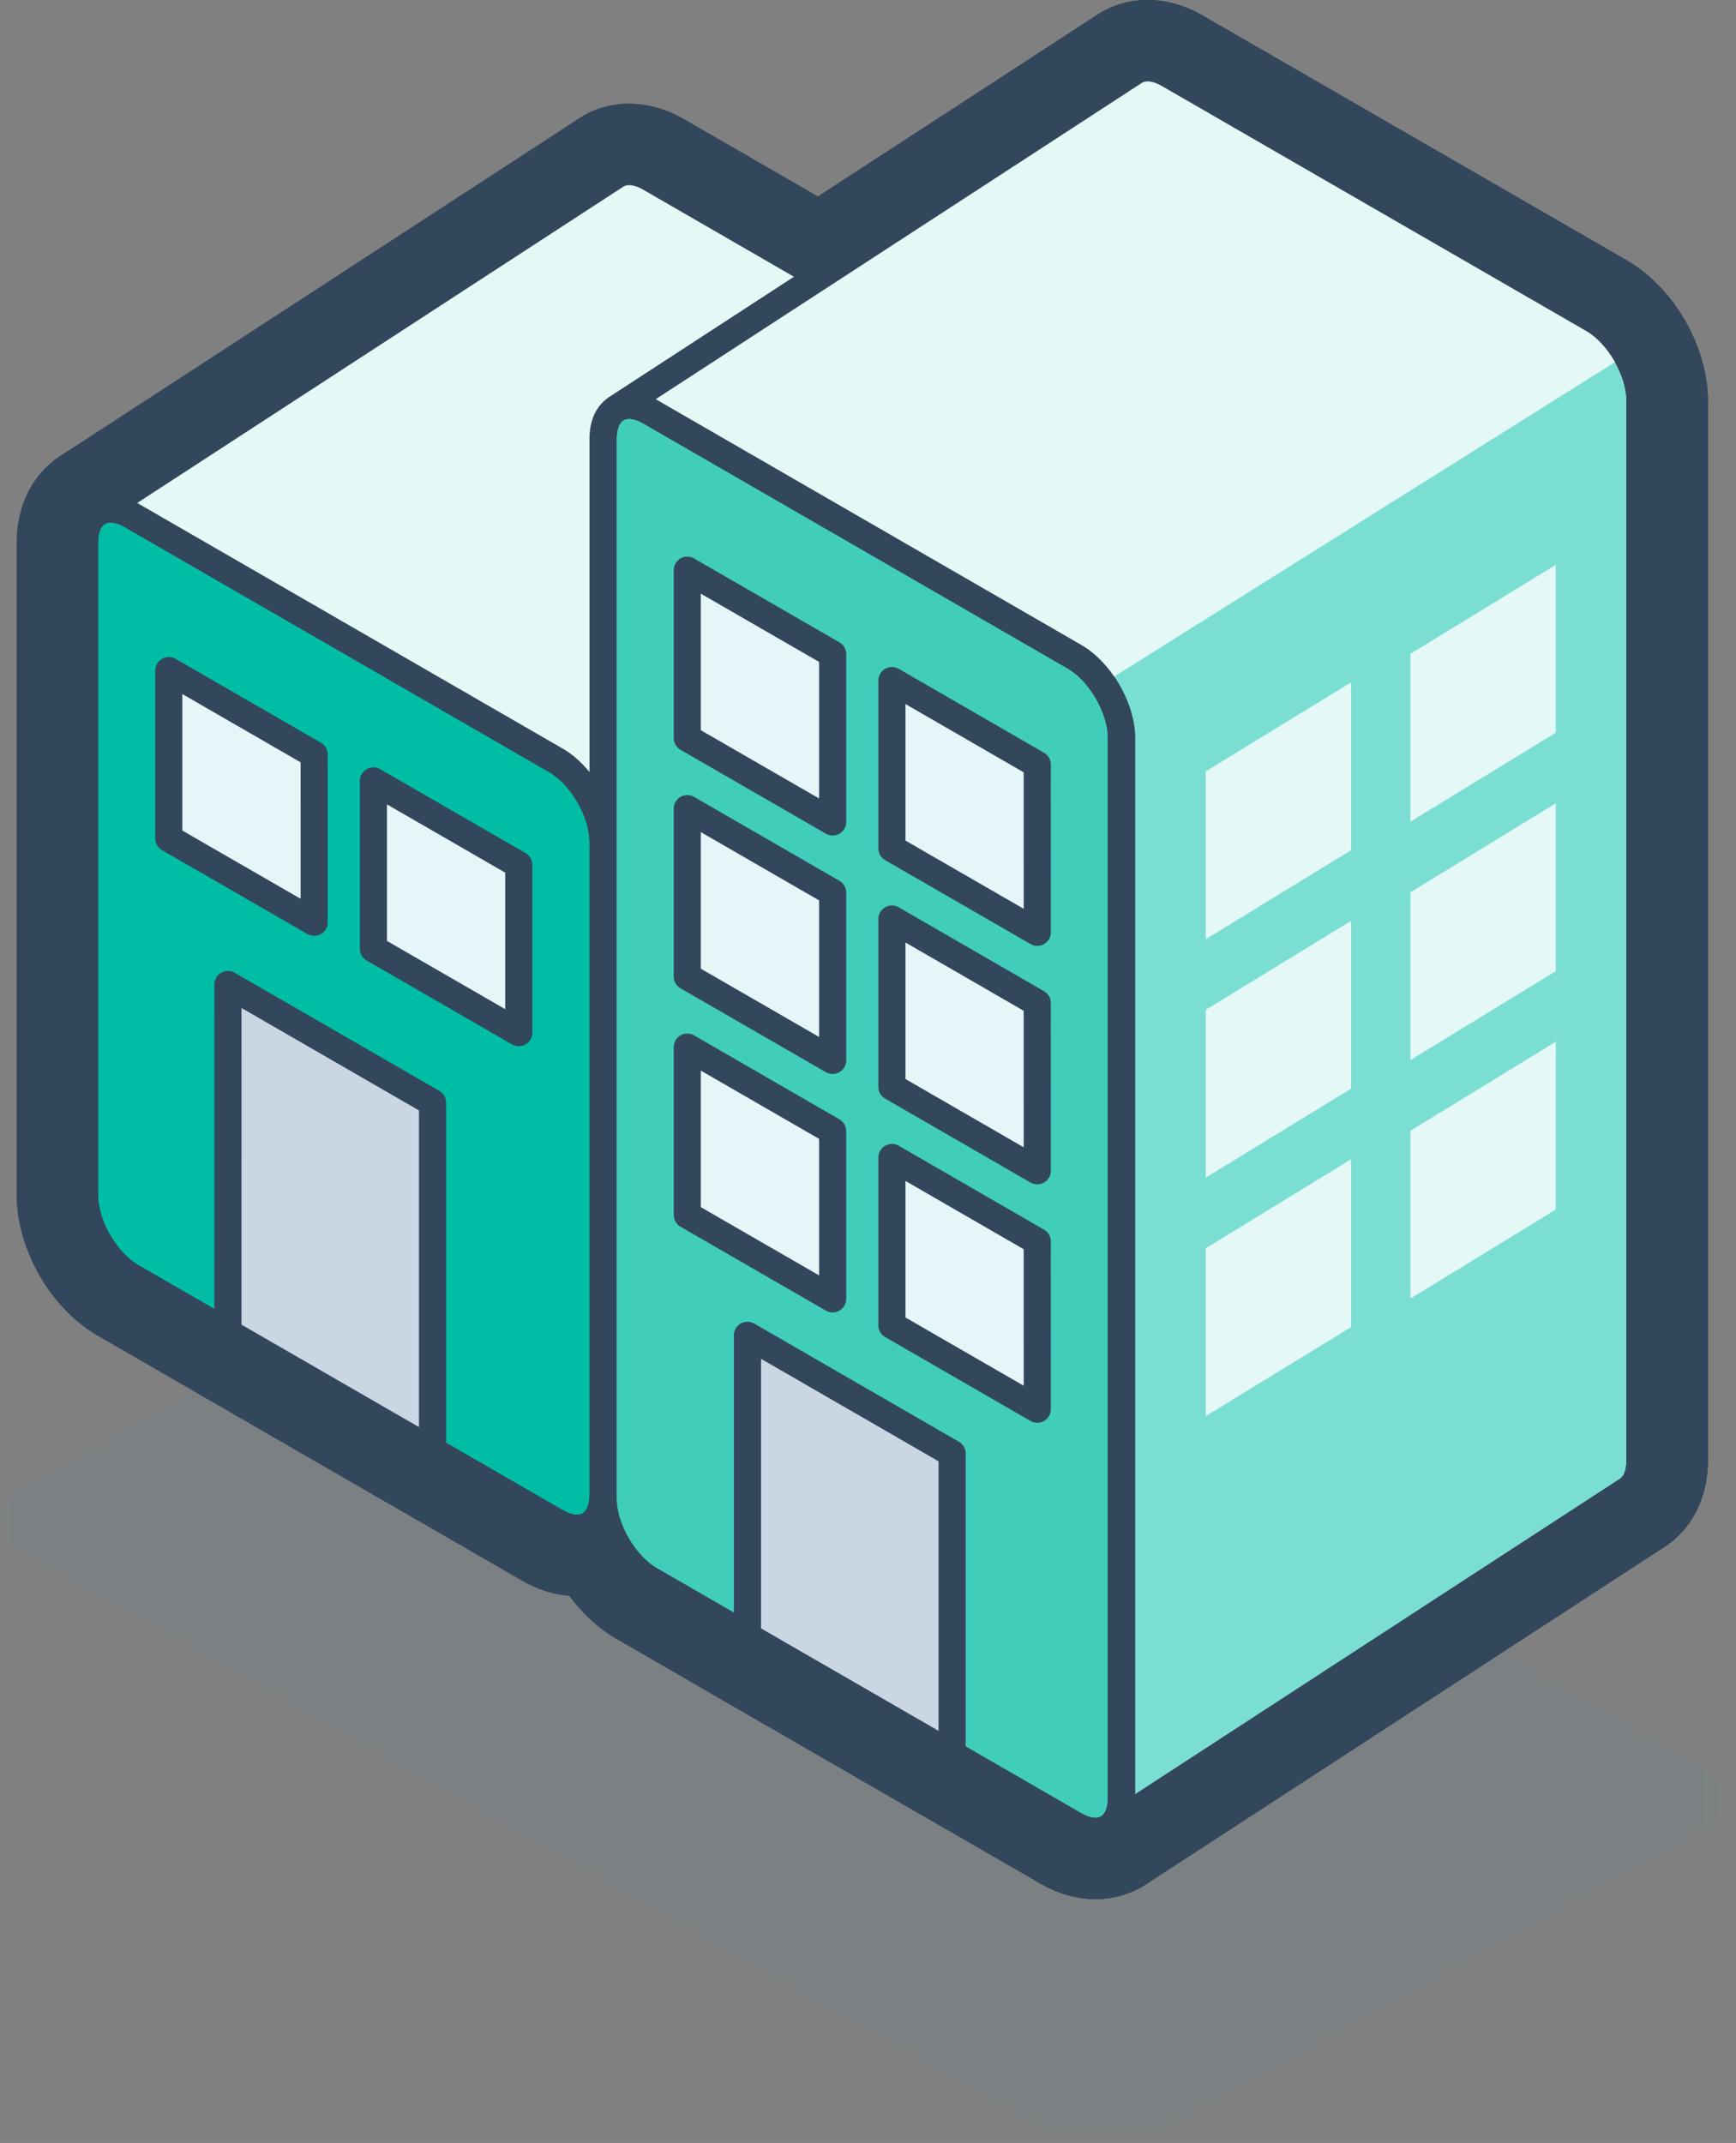 <svg width="64" height="79" viewBox="0 0 64 79" xmlns="http://www.w3.org/2000/svg" xmlns:xlink="http://www.w3.org/1999/xlink">
    <rect x="0" y="0" width="64" height="79" fill="#808080" stroke="none"/>
    <defs>
        <path id="a" d="M0 .237h63.579V36H0z"/>
    </defs>
    <g fill="none" fill-rule="evenodd">
        <g transform="translate(0 42.6)">
            <mask id="b" fill="#fff">
                <use xlink:href="#a"/>
            </mask>
            <path d="M38.636 36L.85 14.61c-1.129-.635-1.134-1.684-.013-2.332L20.853.723c1.121-.648 2.956-.648 4.077 0l37.812 21.83c1.121.647 1.115 1.697-.013 2.332L42.74 36" fill="#00A4BF" opacity=".2" mask="url(#b)"/>
        </g>
        <path d="M60.462 14.77c0-1.1-.779-2.45-1.732-3L43.08 2.736c-.954-.55-1.733-.1-1.733 1v39.07c0 1.102.78 2.45 1.732 3l15.651 9.037c.953.55 1.732.1 1.732-1V14.77z" stroke="#33475C" stroke-width="5" stroke-linecap="round" stroke-linejoin="round"/>
        <path d="M60.462 14.77c0-1.1-.779-2.45-1.732-3L43.08 2.736c-.496-.286-.945-.302-1.262-.096-.292.19-.47.569-.47 1.096v39.07c0 1.102.778 2.45 1.731 3l15.651 9.037c.496.286.944.302 1.261.096.292-.19.471-.567.471-1.096V14.77zM41.347 18.597c0-1.101-.78-2.45-1.732-3L23.965 6.56c-.954-.55-1.733-.1-1.733 1v24.07c0 1.102.78 2.45 1.732 3l15.651 9.037c.952.55 1.732.1 1.732-1V18.597z" stroke="#33475C" stroke-width="5" stroke-linecap="round" stroke-linejoin="round"/>
        <path d="M41.347 18.597c0-1.101-.78-2.45-1.732-3L23.965 6.56c-.497-.286-.945-.302-1.262-.096-.292.19-.47.568-.47 1.096v24.07c0 1.102.778 2.45 1.731 3l15.651 9.037c.952.55 1.732.1 1.732-1V18.597zM49.812 11.677l-5.358-3.094v6.188l5.358 3.093zM57.356 15.745l-5.359-3.094v6.188l5.36 3.093zM49.812 20.468l-5.358-3.094v6.187l5.358 3.094zM57.356 24.536l-5.359-3.094v6.188l5.36 3.093zM49.812 29.258l-5.358-3.094v6.188l5.358 3.093zM57.356 33.327l-5.359-3.094v6.188l5.36 3.093z" stroke="#33475C" stroke-width="5" stroke-linecap="round" stroke-linejoin="round"/>
        <path stroke="#33475C" stroke-width="5" stroke-linecap="round" stroke-linejoin="round" d="M30.697 15.376l-5.36-3.094v6.188l5.36 3.093zM38.24 19.445l-5.358-3.095v6.188l5.359 3.093zM46.672 47.88l7.544 4.355v-11.09l-7.544-4.356zM27.517 36.684l7.545 4.355V28.21l-7.544-4.355z"/>
        <path d="M41.347 27.208c0-1.1-.78-2.45-1.732-3l-15.65-9.036c-.954-.55-1.733-.1-1.733 1v39.071c0 1.1.78 2.45 1.732 3l15.651 9.036c.952.55 1.732.1 1.732-1V27.21z" stroke="#33475C" stroke-width="5" stroke-linecap="round" stroke-linejoin="round"/>
        <path d="M41.347 27.208c0-1.1-.78-2.45-1.732-3l-15.65-9.036c-.497-.286-.945-.302-1.262-.096-.292.19-.47.568-.47 1.096v39.071c0 1.1.778 2.45 1.731 3l15.651 9.036c.496.286.944.301 1.261.096.292-.19.471-.568.471-1.096V27.21zM22.232 31.033c0-1.1-.78-2.449-1.732-3L4.85 18.998c-.954-.55-1.733-.1-1.733 1v24.071c0 1.1.78 2.45 1.732 3L20.5 56.105c.952.55 1.732.1 1.732-1V31.033z" stroke="#33475C" stroke-width="5" stroke-linecap="round" stroke-linejoin="round"/>
        <path d="M22.232 31.033c0-1.1-.78-2.449-1.732-3L4.85 18.998c-.497-.286-.945-.302-1.262-.096-.292.19-.47.568-.47 1.095V44.07c0 1.1.778 2.45 1.731 3L20.5 56.105c.952.55 1.732.1 1.732-1V31.033zM30.697 24.113l-5.36-3.093v6.188l5.36 3.093zM38.24 28.183l-5.358-3.094v6.188l5.359 3.093zM30.697 32.904l-5.36-3.094V36l5.36 3.093zM38.24 36.974l-5.358-3.094v6.188l5.359 3.093zM30.697 41.696l-5.36-3.094v6.188l5.36 3.093zM38.24 45.764l-5.358-3.094v6.188l5.359 3.093z" stroke="#33475C" stroke-width="5" stroke-linecap="round" stroke-linejoin="round"/>
        <path stroke="#33475C" stroke-width="5" stroke-linecap="round" stroke-linejoin="round" d="M11.582 27.814l-5.36-3.094v6.187L11.583 34zM19.126 31.882l-5.36-3.094v6.188l5.36 3.093zM27.556 60.318l7.544 4.355V53.582l-7.544-4.356zM8.402 49.121l7.545 4.355V40.648l-7.544-4.355zM58.73 11.77L43.08 2.736c-.496-.286-.945-.302-1.262-.096L22.703 15.077c.317-.206.765-.191 1.261.095l15.651 9.037c.388.223.747.58 1.037.999.421.609.695 1.348.695 2V66.28c0 .527-.179.905-.47 1.095L59.99 54.938c.292-.19.471-.568.471-1.096V14.77c0-1.1-.779-2.45-1.732-3z"/>
        <path d="M22.703 6.465L3.588 18.903c.317-.207.765-.192 1.26.094L20.5 28.033c.953.55 1.732 1.901 1.732 3v-14.86c0-.54.189-.92.492-1.106-.006.004-.015.004-.021.01l7.527-4.898-6.266-3.618c-.495-.286-.944-.302-1.261-.096M51.998 24.103l5.358-3.28v6.187l-5.358 3.28zM44.453 28.435l5.358-3.28v6.187l-5.358 3.28zM51.998 32.894l5.358-3.281V35.8l-5.358 3.28zM44.453 37.226l5.358-3.28v6.186l-5.358 3.28zM51.998 41.685l5.358-3.281v6.187l-5.358 3.28zM44.453 46.017l5.358-3.281v6.187l-5.358 3.28z" stroke="#33475C" stroke-width="5" stroke-linecap="round" stroke-linejoin="round"/>
        <path d="M58.73 11.77L43.08 2.736c-.496-.286-.945-.302-1.262-.096L22.703 15.077c.317-.206.765-.191 1.261.095l15.651 9.037c.388.223.747.58 1.037.999l19.311-12.124c-.315-.551-.75-1.035-1.233-1.313z" stroke="#33475C" stroke-width="5" stroke-linecap="round" stroke-linejoin="round"/>
        <path d="M58.73 11.77L43.08 2.736c-.496-.286-.945-.302-1.262-.096L22.703 15.077c.317-.206.765-.191 1.261.095l15.651 9.037c.388.223.747.58 1.037.999.421.609.695 1.348.695 2V66.28c0 .527-.179.905-.47 1.095L59.99 54.938c.292-.19.471-.568.471-1.096V14.77c0-1.1-.779-2.45-1.732-3z" stroke="#33475C" stroke-width="5" stroke-linecap="round" stroke-linejoin="round"/>
        <path d="M60.462 14.77c0-1.1-.779-2.45-1.732-3L43.08 2.736c-.954-.55-1.733-.1-1.733 1v39.07c0 1.102.78 2.45 1.732 3l15.651 9.037c.953.55 1.732.1 1.732-1V14.77z" fill="#7BDED2"/>
        <path d="M60.462 14.77c0-1.1-.779-2.45-1.732-3L43.08 2.736c-.496-.286-.945-.302-1.262-.096-.292.19-.47.569-.47 1.096v39.07c0 1.102.778 2.45 1.731 3l15.651 9.037c.496.286.944.302 1.261.096.292-.19.471-.567.471-1.096V14.77z" stroke="#33475C" stroke-linecap="round" stroke-linejoin="round"/>
        <path d="M41.347 18.597c0-1.101-.78-2.45-1.732-3L23.965 6.56c-.954-.55-1.733-.1-1.733 1v24.07c0 1.102.78 2.45 1.732 3l15.651 9.037c.952.55 1.732.1 1.732-1V18.597z" fill="#7BDED2"/>
        <path d="M41.347 18.597c0-1.101-.78-2.45-1.732-3L23.965 6.56c-.497-.286-.945-.302-1.262-.096-.292.19-.47.568-.47 1.096v24.07c0 1.102.778 2.45 1.731 3l15.651 9.037c.952.55 1.732.1 1.732-1V18.597z" stroke="#33475C" stroke-linecap="round" stroke-linejoin="round"/>
        <path fill="#E5F5F8" d="M49.812 11.677l-5.358-3.094v6.188l5.358 3.093z"/>
        <path stroke="#33475C" stroke-linecap="round" stroke-linejoin="round" d="M49.812 11.677l-5.358-3.094v6.188l5.358 3.093z"/>
        <path fill="#E5F5F8" d="M57.356 15.745l-5.359-3.094v6.188l5.36 3.093z"/>
        <path stroke="#33475C" stroke-linecap="round" stroke-linejoin="round" d="M57.356 15.745l-5.359-3.094v6.188l5.36 3.093z"/>
        <path fill="#E5F5F8" d="M49.812 20.468l-5.358-3.094v6.187l5.358 3.094z"/>
        <path stroke="#33475C" stroke-linecap="round" stroke-linejoin="round" d="M49.812 20.468l-5.358-3.094v6.187l5.358 3.094z"/>
        <path fill="#E5F5F8" d="M57.356 24.536l-5.359-3.094v6.188l5.36 3.093z"/>
        <path stroke="#33475C" stroke-linecap="round" stroke-linejoin="round" d="M57.356 24.536l-5.359-3.094v6.188l5.36 3.093z"/>
        <path fill="#E5F5F8" d="M49.812 29.258l-5.358-3.094v6.188l5.358 3.093z"/>
        <path stroke="#33475C" stroke-linecap="round" stroke-linejoin="round" d="M49.812 29.258l-5.358-3.094v6.188l5.358 3.093z"/>
        <path fill="#E5F5F8" d="M57.356 33.327l-5.359-3.094v6.188l5.36 3.093z"/>
        <path stroke="#33475C" stroke-linecap="round" stroke-linejoin="round" d="M57.356 33.327l-5.359-3.094v6.188l5.36 3.093z"/>
        <path fill="#E5F5F8" d="M30.697 15.376l-5.36-3.094v6.188l5.36 3.093z"/>
        <path stroke="#33475C" stroke-linecap="round" stroke-linejoin="round" d="M30.697 15.376l-5.36-3.094v6.188l5.36 3.093z"/>
        <path fill="#E5F5F8" d="M38.24 19.445l-5.358-3.095v6.188l5.359 3.093z"/>
        <path stroke="#33475C" stroke-linecap="round" stroke-linejoin="round" d="M38.24 19.445l-5.358-3.095v6.188l5.359 3.093z"/>
        <path fill="#CBD6E3" d="M46.672 47.88l7.544 4.355v-11.09l-7.544-4.356z"/>
        <path stroke="#33475C" stroke-linecap="round" stroke-linejoin="round" d="M46.672 47.88l7.544 4.355v-11.09l-7.544-4.356z"/>
        <path fill="#CBD6E3" d="M27.517 36.684l7.545 4.355V28.21l-7.544-4.355z"/>
        <path stroke="#33475C" stroke-linecap="round" stroke-linejoin="round" d="M27.517 36.684l7.545 4.355V28.21l-7.544-4.355z"/>
        <path d="M41.347 27.208c0-1.1-.78-2.45-1.732-3l-15.65-9.036c-.954-.55-1.733-.1-1.733 1v39.071c0 1.1.78 2.45 1.732 3l15.651 9.036c.952.55 1.732.1 1.732-1V27.21z" fill="#40CEBB"/>
        <path d="M41.347 27.208c0-1.1-.78-2.45-1.732-3l-15.65-9.036c-.954-.55-1.733-.1-1.733 1v39.071c0 1.1.78 2.45 1.732 3l15.651 9.036c.952.55 1.732.1 1.732-1V27.21z" stroke="#33475C" stroke-linecap="round" stroke-linejoin="round"/>
        <path d="M41.347 27.208c0-1.1-.78-2.45-1.732-3l-15.65-9.036c-.497-.286-.945-.302-1.262-.096-.292.19-.47.568-.47 1.096v39.071c0 1.1.778 2.45 1.731 3l15.651 9.036c.496.286.944.301 1.261.096.292-.19.471-.568.471-1.096V27.21z" stroke="#33475C" stroke-linecap="round" stroke-linejoin="round"/>
        <path d="M22.232 31.033c0-1.1-.78-2.449-1.732-3L4.85 18.998c-.954-.55-1.733-.1-1.733 1v24.071c0 1.1.78 2.45 1.732 3L20.5 56.105c.952.55 1.732.1 1.732-1V31.033z" fill="#00BEA5"/>
        <path d="M22.232 31.033c0-1.1-.78-2.449-1.732-3L4.85 18.998c-.954-.55-1.733-.1-1.733 1v24.071c0 1.1.78 2.45 1.732 3L20.5 56.105c.952.55 1.732.1 1.732-1V31.033z" stroke="#33475C" stroke-linecap="round" stroke-linejoin="round"/>
        <path d="M22.232 31.033c0-1.1-.78-2.449-1.732-3L4.85 18.998c-.497-.286-.945-.302-1.262-.096-.292.19-.47.568-.47 1.095V44.07c0 1.1.778 2.45 1.731 3L20.5 56.105c.952.55 1.732.1 1.732-1V31.033z" stroke="#33475C" stroke-linecap="round" stroke-linejoin="round"/>
        <path fill="#E5F5F8" d="M30.697 24.113l-5.36-3.093v6.188l5.36 3.093z"/>
        <path stroke="#33475C" stroke-linecap="round" stroke-linejoin="round" d="M30.697 24.113l-5.36-3.093v6.188l5.36 3.093z"/>
        <path fill="#E5F5F8" d="M38.24 28.183l-5.358-3.094v6.188l5.359 3.093z"/>
        <path stroke="#33475C" stroke-linecap="round" stroke-linejoin="round" d="M38.24 28.183l-5.358-3.094v6.188l5.359 3.093z"/>
        <path fill="#E5F5F8" d="M30.697 32.904l-5.36-3.094V36l5.36 3.093z"/>
        <path stroke="#33475C" stroke-linecap="round" stroke-linejoin="round" d="M30.697 32.904l-5.36-3.094V36l5.36 3.093z"/>
        <path fill="#E5F5F8" d="M38.24 36.974l-5.358-3.094v6.188l5.359 3.093z"/>
        <path stroke="#33475C" stroke-linecap="round" stroke-linejoin="round" d="M38.24 36.974l-5.358-3.094v6.188l5.359 3.093z"/>
        <path fill="#E5F5F8" d="M30.697 41.696l-5.36-3.094v6.188l5.36 3.093z"/>
        <path stroke="#33475C" stroke-linecap="round" stroke-linejoin="round" d="M30.697 41.696l-5.36-3.094v6.188l5.36 3.093z"/>
        <path fill="#E5F5F8" d="M38.24 45.764l-5.358-3.094v6.188l5.359 3.093z"/>
        <path stroke="#33475C" stroke-linecap="round" stroke-linejoin="round" d="M38.24 45.764l-5.358-3.094v6.188l5.359 3.093z"/>
        <path fill="#E5F5F8" d="M11.582 27.814l-5.36-3.094v6.187L11.583 34z"/>
        <path stroke="#33475C" stroke-linecap="round" stroke-linejoin="round" d="M11.582 27.814l-5.36-3.094v6.187L11.583 34z"/>
        <path fill="#E5F5F8" d="M19.126 31.882l-5.36-3.094v6.188l5.36 3.093z"/>
        <path stroke="#33475C" stroke-linecap="round" stroke-linejoin="round" d="M19.126 31.882l-5.36-3.094v6.188l5.36 3.093z"/>
        <path fill="#CBD6E3" d="M27.556 60.318l7.544 4.355V53.582l-7.544-4.356z"/>
        <path stroke="#33475C" stroke-linecap="round" stroke-linejoin="round" d="M27.556 60.318l7.544 4.355V53.582l-7.544-4.356z"/>
        <path fill="#CBD6E3" d="M8.402 49.121l7.545 4.355V40.648l-7.544-4.355z"/>
        <path stroke="#33475C" stroke-linecap="round" stroke-linejoin="round" d="M8.402 49.121l7.545 4.355V40.648l-7.544-4.355z"/>
        <path d="M58.73 11.77L43.08 2.736c-.496-.286-.945-.302-1.262-.096L22.703 15.077c.317-.206.765-.191 1.261.095l15.651 9.037c.388.223.747.58 1.037.999.421.609.695 1.348.695 2V66.28c0 .527-.179.905-.47 1.095L59.99 54.938c.292-.19.471-.568.471-1.096V14.77c0-1.1-.779-2.45-1.732-3" fill="#7BDED2"/>
        <path d="M58.73 11.77L43.08 2.736c-.496-.286-.945-.302-1.262-.096L22.703 15.077c.317-.206.765-.191 1.261.095l15.651 9.037c.388.223.747.58 1.037.999.421.609.695 1.348.695 2V66.28c0 .527-.179.905-.47 1.095L59.99 54.938c.292-.19.471-.568.471-1.096V14.77c0-1.1-.779-2.45-1.732-3z" stroke="#33475C" stroke-linecap="round" stroke-linejoin="round"/>
        <path d="M22.703 6.465L3.588 18.903c.317-.207.765-.192 1.26.094L20.5 28.033c.953.55 1.732 1.901 1.732 3v-14.86c0-.54.189-.92.492-1.106-.006.004-.015.004-.021.01l7.527-4.898-6.266-3.618c-.495-.286-.944-.302-1.261-.096" fill="#E4F8F6"/>
        <path d="M22.703 6.465L3.588 18.903c.317-.207.765-.192 1.26.094L20.5 28.033c.953.55 1.732 1.901 1.732 3v-14.86c0-.54.189-.92.492-1.106-.006.004-.015.004-.021.01l7.527-4.898-6.266-3.618c-.495-.286-.944-.302-1.261-.096" stroke="#33475C" stroke-linecap="round" stroke-linejoin="round"/>
        <path fill="#E4F8F6" d="M51.998 24.103l5.358-3.28v6.187l-5.358 3.28zM44.453 28.435l5.358-3.28v6.187l-5.358 3.28zM51.998 32.894l5.358-3.281V35.8l-5.358 3.28zM44.453 37.226l5.358-3.28v6.186l-5.358 3.28zM51.998 41.685l5.358-3.281v6.187l-5.358 3.28zM44.453 46.017l5.358-3.281v6.187l-5.358 3.28zM58.73 11.77L43.08 2.736c-.496-.286-.945-.302-1.262-.096L22.703 15.077c.317-.206.765-.191 1.261.095l15.651 9.037c.388.223.747.58 1.037.999l19.311-12.124c-.315-.551-.75-1.035-1.233-1.313"/>
        <path d="M58.73 11.77L43.08 2.736c-.496-.286-.945-.302-1.262-.096L22.703 15.077c.317-.206.765-.191 1.261.095l15.651 9.037c.388.223.747.58 1.037.999.421.609.695 1.348.695 2V66.28c0 .527-.179.905-.47 1.095L59.99 54.938c.292-.19.471-.568.471-1.096V14.77c0-1.1-.779-2.45-1.732-3z" stroke="#33475C" stroke-linecap="round" stroke-linejoin="round"/>
    </g>
</svg>
